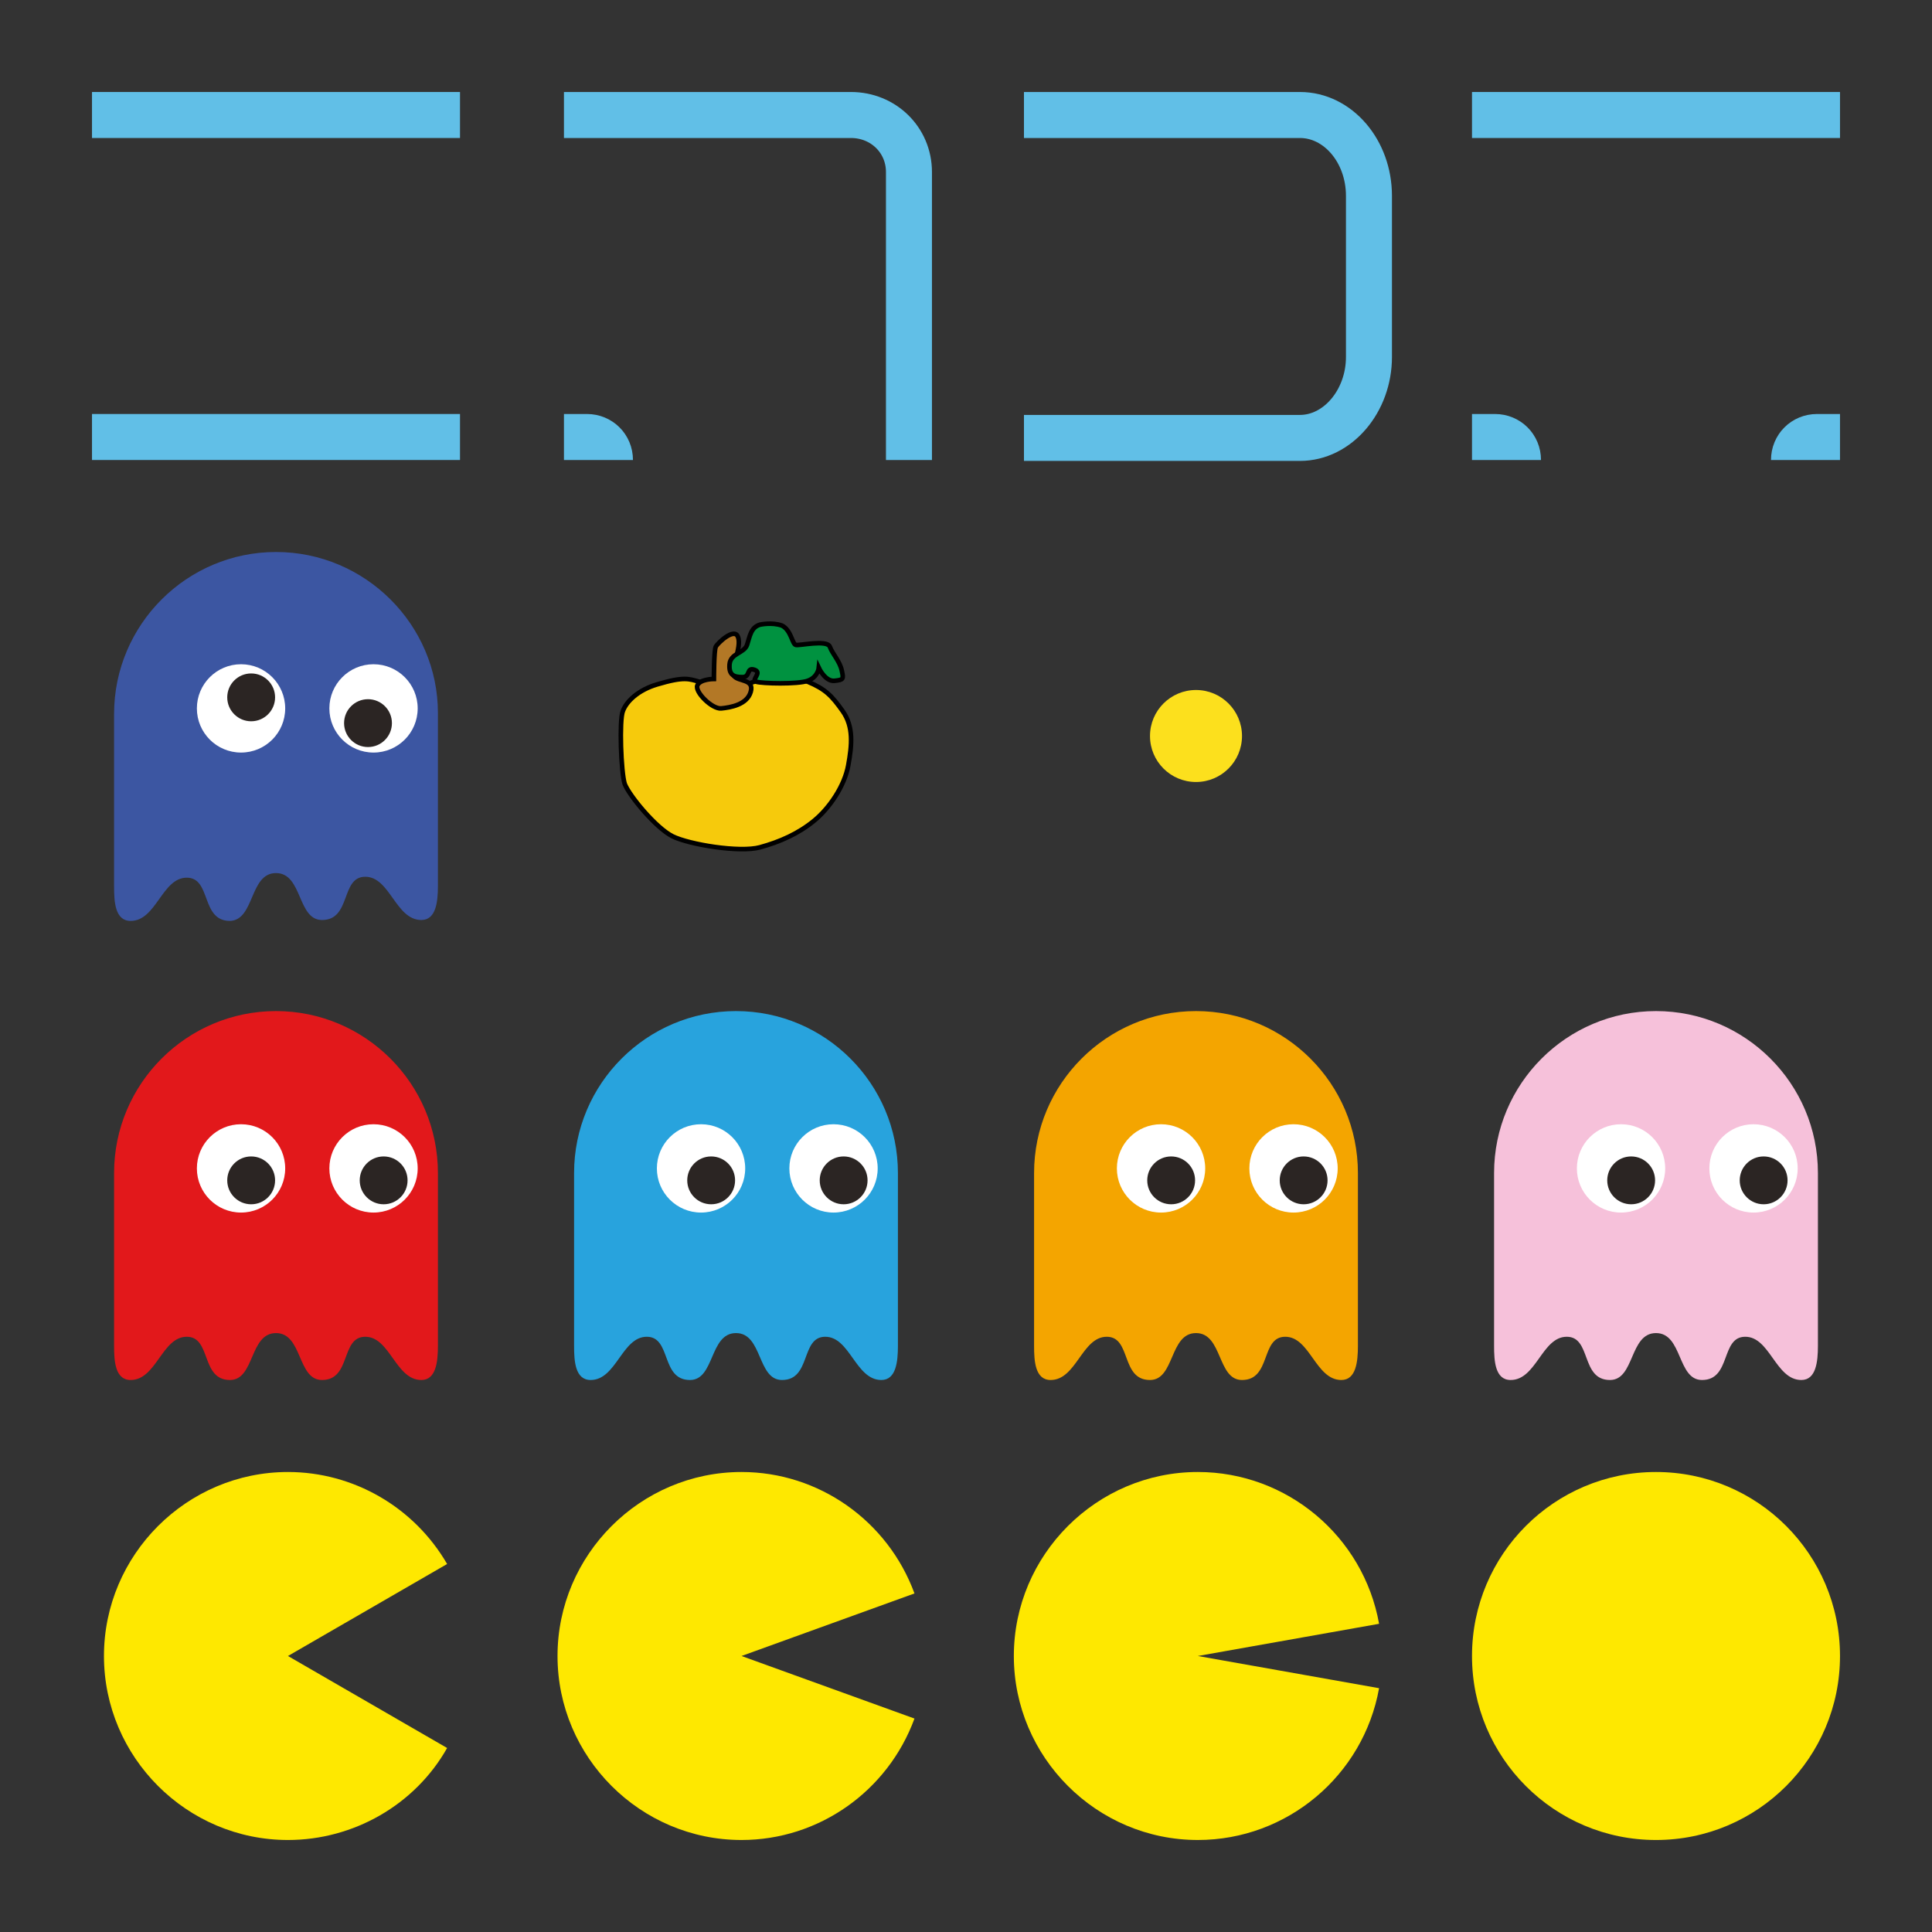 <?xml version="1.0" encoding="utf-8"?>
<!-- Generator: Adobe Illustrator 19.2.1, SVG Export Plug-In . SVG Version: 6.00 Build 0)  -->
<svg version="1.1" xmlns="http://www.w3.org/2000/svg" xmlns:xlink="http://www.w3.org/1999/xlink" x="0px" y="0px"
	 viewBox="0 0 210 210" style="enable-background:new 0 0 210 210;" xml:space="preserve">
<rect x="0" y="0" width="210" height="210" fill="#333333" stroke="none"/>
<style type="text/css">
	.st0{fill:#E2181B;}
	.st1{fill:#FFFFFF;}
	.st2{fill:#2B2523;}
	.st3{fill:#F4A500;}
	.st4{fill:#28A3DD;}
	.st5{fill:#3C56A2;}
	.st6{fill:#F6C1DA;}
	.st7{fill-rule:evenodd;clip-rule:evenodd;fill:#FEE800;}
	.st8{fill:#FCE01D;}
	.st9{fill:#F6CA0C;stroke:#000000;stroke-width:0.5;}
	.st10{fill:#B37826;stroke:#000000;stroke-width:0.5;}
	.st11{fill:#009240;stroke:#000000;stroke-width:0.5;}
	.st12{fill:none;stroke:#61BFE7;stroke-width:5;}
	.st13{fill:none;stroke:#61BFE7;stroke-width:5;stroke-miterlimit:10;}
</style>
<g id="Layer_1">
	<path id="XMLID_1689_" class="st0" d="M30,144.9c2.9,0,2.3,5.1,5,5.1c3.2,0,2-4.7,4.7-4.7c2.7,0,3.3,4.7,6.1,4.7
		c1.6,0,1.8-2,1.8-3.7c0-2.7,0-7.5,0-18.8c0-9.7-7.9-17.6-17.6-17.6s-17.6,7.9-17.6,17.6c0,11.3,0,16.1,0,18.8
		c0,1.6,0.1,3.7,1.8,3.7c2.8,0,3.4-4.7,6.1-4.7s1.5,4.7,4.7,4.7C27.7,150,27.1,144.9,30,144.9z"/>
	<circle id="XMLID_1688_" class="st1" cx="26.2" cy="127" r="4.8"/>
	<circle id="XMLID_1687_" class="st1" cx="40.6" cy="127" r="4.8"/>
	<circle id="XMLID_1150_" class="st2" cx="27.3" cy="128.3" r="2.6"/>
	<circle id="XMLID_1149_" class="st2" cx="41.7" cy="128.3" r="2.6"/>
	<path id="XMLID_1147_" class="st3" d="M130,144.9c2.9,0,2.3,5.1,5,5.1c3.2,0,2-4.7,4.7-4.7c2.7,0,3.3,4.7,6.1,4.7
		c1.6,0,1.8-2,1.8-3.7c0-2.7,0-7.5,0-18.8c0-9.7-7.9-17.6-17.6-17.6c-9.7,0-17.6,7.9-17.6,17.6c0,11.3,0,16.1,0,18.8
		c0,1.6,0.1,3.7,1.8,3.7c2.8,0,3.4-4.7,6.1-4.7c2.7,0,1.5,4.7,4.7,4.7C127.7,150,127.1,144.9,130,144.9z"/>
	<circle id="XMLID_1142_" class="st1" cx="126.2" cy="127" r="4.8"/>
	<circle id="XMLID_1141_" class="st1" cx="140.6" cy="127" r="4.8"/>
	<circle id="XMLID_1131_" class="st2" cx="127.3" cy="128.3" r="2.6"/>
	<circle id="XMLID_1129_" class="st2" cx="141.7" cy="128.3" r="2.6"/>
	<path id="XMLID_1087_" class="st4" d="M80,144.9c2.9,0,2.3,5.1,5,5.1c3.2,0,2-4.7,4.7-4.7c2.7,0,3.3,4.7,6.1,4.7
		c1.6,0,1.8-2,1.8-3.7c0-2.7,0-7.5,0-18.8c0-9.7-7.9-17.6-17.6-17.6s-17.6,7.9-17.6,17.6c0,11.3,0,16.1,0,18.8
		c0,1.6,0.1,3.7,1.8,3.7c2.8,0,3.4-4.7,6.1-4.7s1.5,4.7,4.7,4.7C77.7,150,77.1,144.9,80,144.9z"/>
	<path id="XMLID_7_" class="st5" d="M30,94.9c2.9,0,2.3,5.1,5,5.1c3.2,0,2-4.7,4.7-4.7c2.7,0,3.3,4.7,6.1,4.7c1.6,0,1.8-2,1.8-3.7
		c0-2.7,0-7.5,0-18.8C47.6,67.9,39.7,60,30,60s-17.6,7.9-17.6,17.6c0,11.3,0,16.1,0,18.8c0,1.6,0.1,3.7,1.8,3.7
		c2.8,0,3.4-4.7,6.1-4.7s1.5,4.7,4.7,4.7C27.7,100,27.1,94.9,30,94.9z"/>
	<circle id="XMLID_4_" class="st1" cx="26.2" cy="77" r="4.8"/>
	<circle id="XMLID_3_" class="st1" cx="40.6" cy="77" r="4.8"/>
	<circle id="XMLID_2_" class="st2" cx="27.3" cy="75.8" r="2.6"/>
	<circle id="XMLID_1_" class="st2" cx="40" cy="78.6" r="2.6"/>
	<path id="XMLID_111_" class="st6" d="M180,144.9c2.9,0,2.3,5.1,5,5.1c3.2,0,2-4.7,4.7-4.7c2.7,0,3.3,4.7,6.1,4.7
		c1.6,0,1.8-2,1.8-3.7c0-2.7,0-7.5,0-18.8c0-9.7-7.9-17.6-17.6-17.6c-9.7,0-17.6,7.9-17.6,17.6c0,11.3,0,16.1,0,18.8
		c0,1.6,0.1,3.7,1.8,3.7c2.8,0,3.4-4.7,6.1-4.7c2.7,0,1.5,4.7,4.7,4.7C177.7,150,177.1,144.9,180,144.9z"/>
	<circle id="XMLID_110_" class="st1" cx="176.2" cy="127" r="4.8"/>
	<circle id="XMLID_109_" class="st1" cx="190.6" cy="127" r="4.8"/>
	<circle id="XMLID_75_" class="st2" cx="177.3" cy="128.3" r="2.6"/>
	<circle id="XMLID_67_" class="st2" cx="191.7" cy="128.3" r="2.6"/>
	<circle id="XMLID_15_" class="st1" cx="76.2" cy="127" r="4.8"/>
	<circle id="XMLID_14_" class="st1" cx="90.6" cy="127" r="4.8"/>
	<circle id="XMLID_12_" class="st2" cx="77.3" cy="128.3" r="2.6"/>
	<circle id="XMLID_11_" class="st2" cx="91.7" cy="128.3" r="2.6"/>
	<path class="st7" d="M130.2,180l19.7-3.5c-1.7-9.5-10-16.5-19.7-16.5c-11,0-20,9-20,20s9,20,20,20c9.7,0,18-7,19.7-16.5L130.2,180z
		"/>
	<circle class="st7" cx="180" cy="180" r="20"/>
	<path class="st7" d="M80.6,180l18.8-6.8C96.5,165.3,89,160,80.6,160c-11,0-20,9-20,20s9,20,20,20c8.4,0,15.9-5.3,18.8-13.2
		L80.6,180z"/>
	<path class="st7" d="M31.3,180l17.3-10c-3.6-6.2-10.2-10-17.3-10c-11,0-20,9-20,20s9,20,20,20c7.1,0,13.8-3.8,17.3-10L31.3,180z"/>
	<circle class="st8" cx="130" cy="80" r="5"/>
	<g>
		<path class="st9" d="M71.4,74.4c-2,0.6-3.3,1.8-3.7,2.9c-0.4,1-0.2,6.6,0.2,7.9c0.5,1.3,3.4,4.8,5.2,5.7c1.8,0.9,7.3,1.8,9.5,1.2
			c2.2-0.6,4.2-1.5,5.9-2.9c1.7-1.4,3.3-3.8,3.7-6c0.4-2.2,0.6-4.2-0.6-5.9c-1.2-1.7-1.9-2.4-3.8-3.2c-1.9-0.8-4.6-0.5-6.4,0.2
			c-1.8,0.7-3.5,0.2-5.4-0.2C74.9,73.8,74.4,73.5,71.4,74.4z"/>
		<path class="st10" d="M80.2,69.2c-0.4-1-2.2,0.7-2.4,1.1c-0.2,0.4-0.2,3.5-0.2,3.5s-1.5,0-1.8,0.7c-0.3,0.7,1.6,2.6,2.6,2.5
			c1-0.1,2.8-0.4,3.2-1.8c0.4-1.4-1.3-1.1-1.8-1.7C79.3,72.9,80.7,70.3,80.2,69.2z"/>
		<path class="st11" d="M82.6,67.9c-1,0.3-1.1,1.3-1.4,2.2c-0.3,0.9-1.8,0.9-1.9,2.1c-0.1,1.2,0.5,1.4,1.4,1.4s0.4-1.1,1.3-0.8
			c0.9,0.3-0.4,1.1,0.2,1.3c0.6,0.2,4.5,0.3,5.6-0.1c1.1-0.4,1.2-1.4,1.2-1.4s0.7,1.5,1.7,1.4c1-0.1,1-0.2,0.8-1.1
			c-0.2-1-1-1.8-1.3-2.6c-0.3-0.8-3.3-0.1-3.7-0.2C86.1,70,86,68.5,85,68C83.9,67.6,82.6,67.9,82.6,67.9z"/>
	</g>
</g>
<g id="Layer_2">
	<line class="st12" x1="10" y1="12.5" x2="50" y2="12.5"/>
	<line class="st12" x1="160" y1="12.5" x2="200" y2="12.5"/>
	<line class="st12" x1="10" y1="47.5" x2="50" y2="47.5"/>
	<path class="st12" d="M111.3,12.5h30c4.1,0,7.5,3.9,7.5,8.8v17.5c0,4.8-3.4,8.8-7.5,8.8h-30"/>
	<path class="st13" d="M98.8,50V18.7c0-3.5-2.8-6.2-6.3-6.2H61.3"/>
	<path class="st13" d="M61.3,47.5h2.5c1.4,0,2.5,1.1,2.5,2.5"/>
	<path class="st13" d="M160,47.5h2.5c1.4,0,2.5,1.1,2.5,2.5"/>
	<path class="st13" d="M200,47.5h-2.5c-1.4,0-2.5,1.1-2.5,2.5"/>
</g>
</svg>
